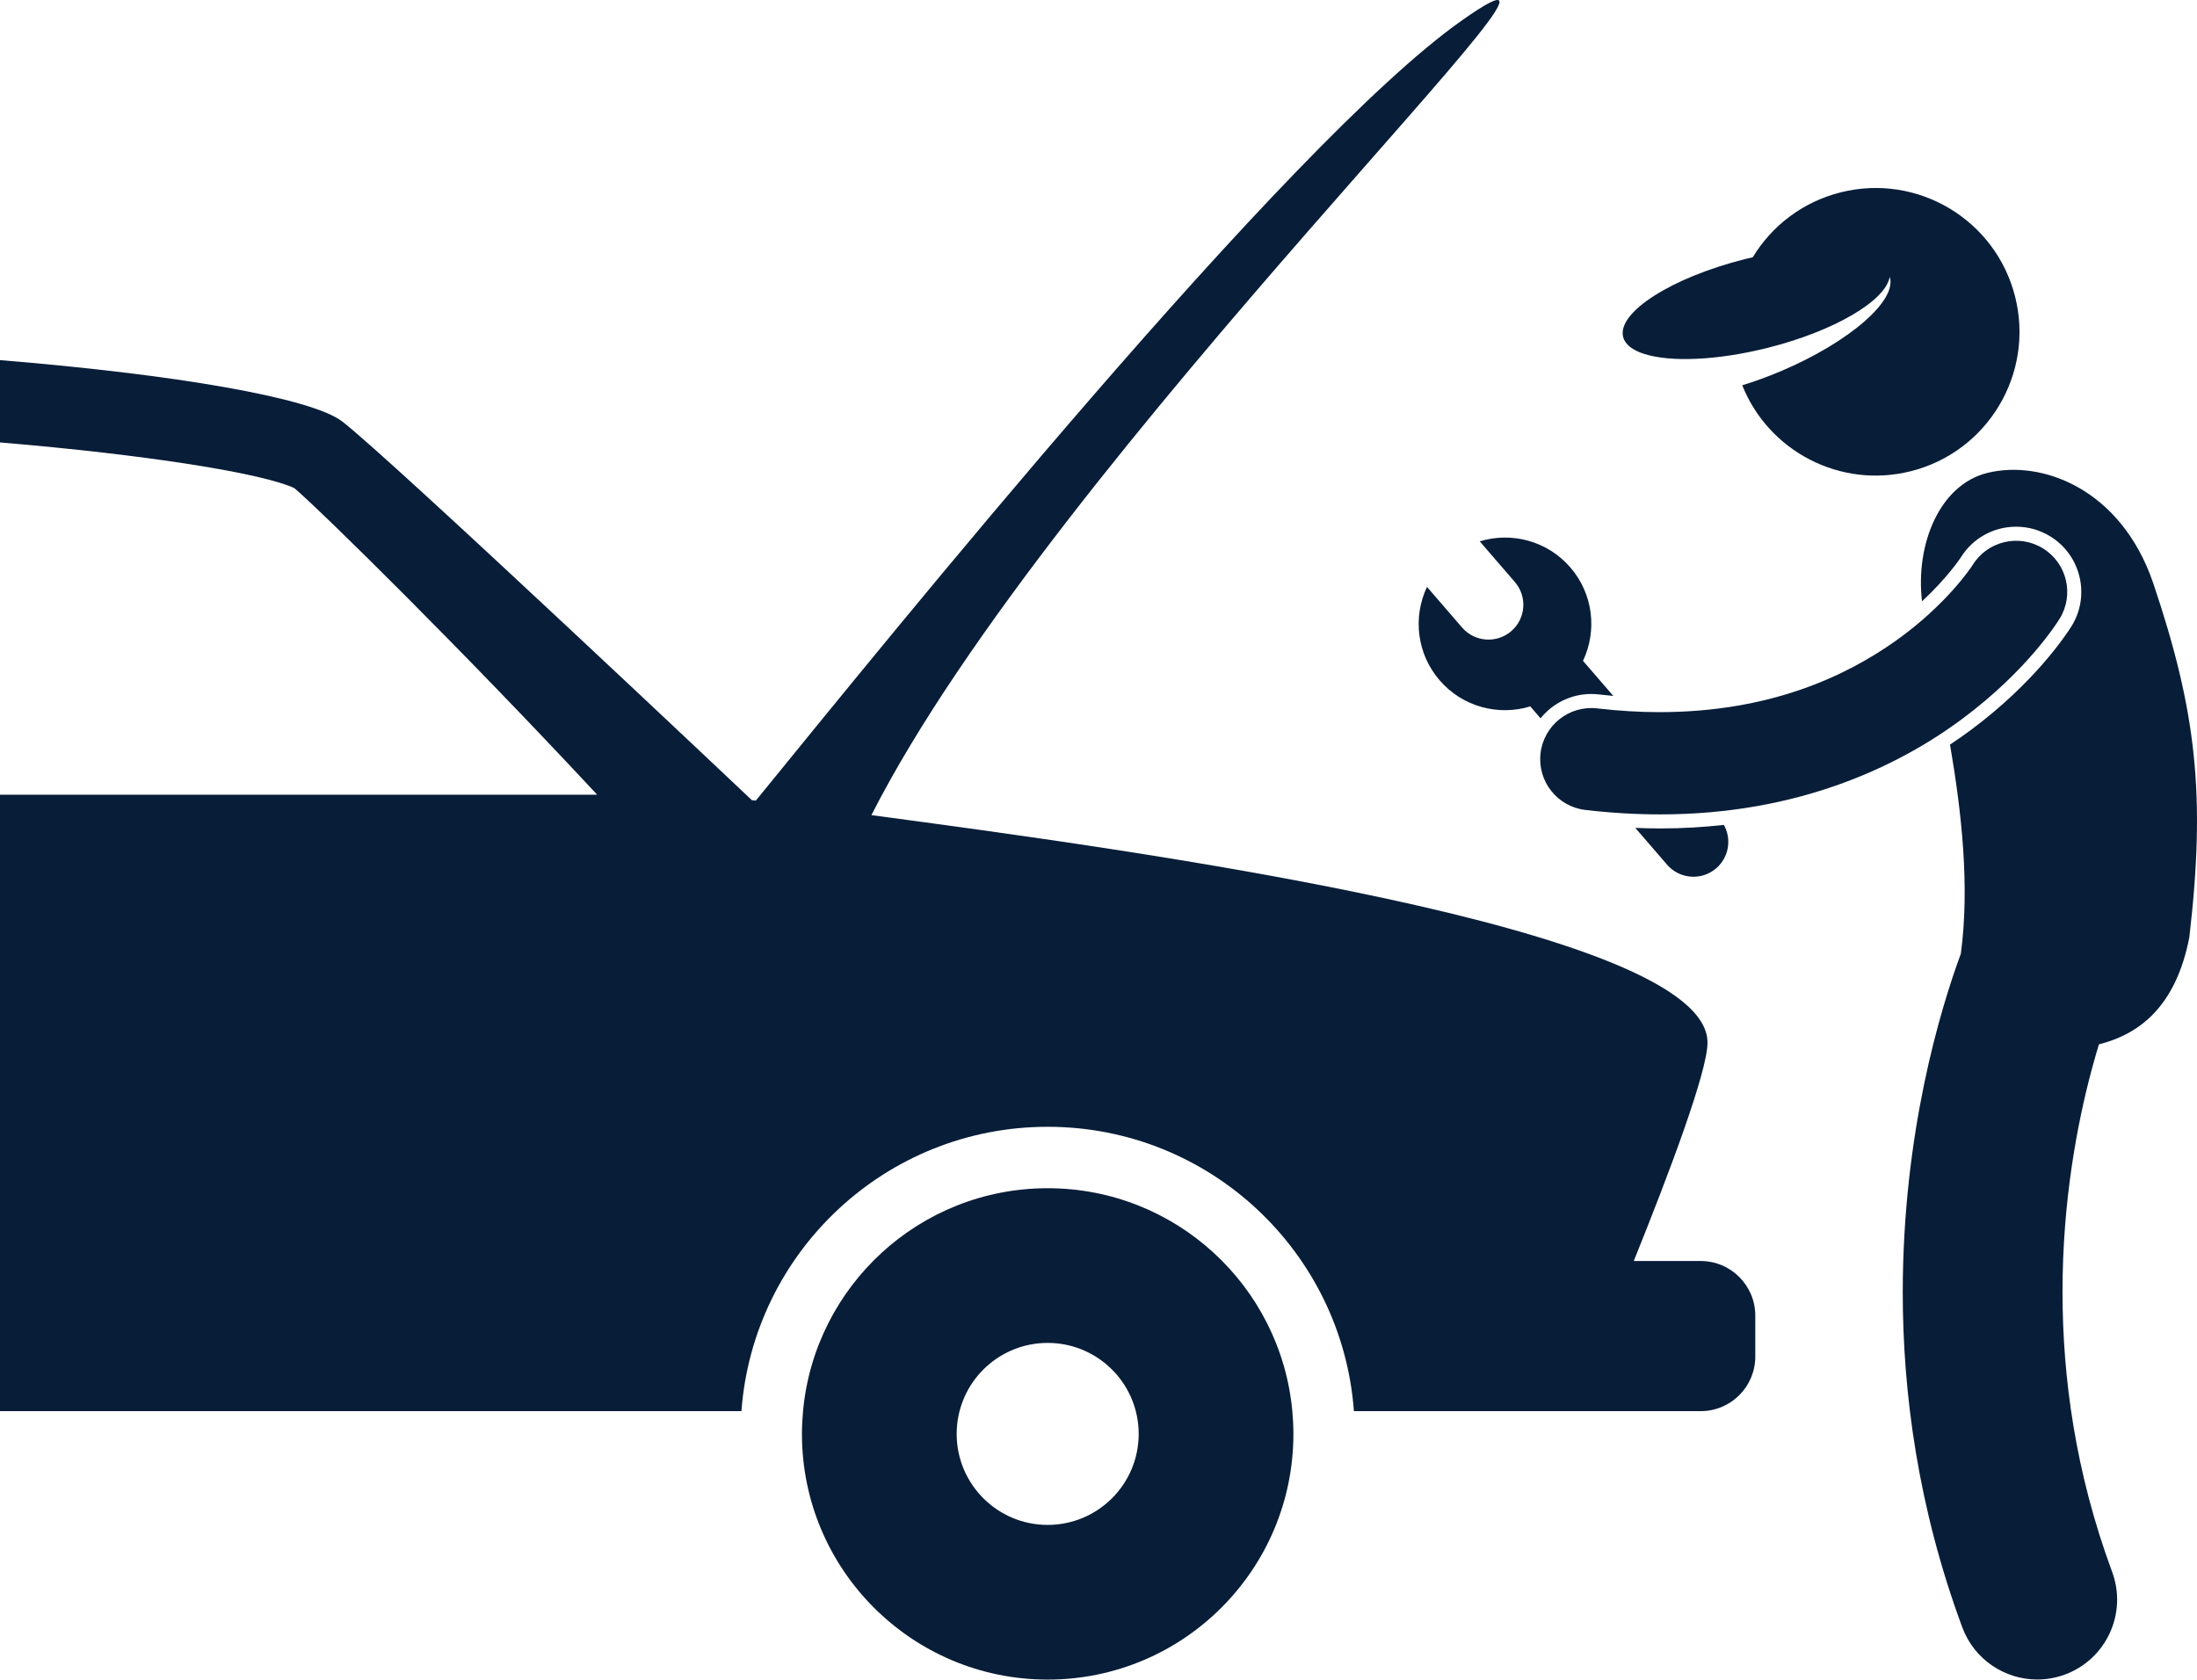 <svg fill="#081D38" xmlns="http://www.w3.org/2000/svg" xmlns:xlink="http://www.w3.org/1999/xlink" version="1.1" x="0px" y="0px" viewBox="0 0 343.77 262.852" style="enable-background:new 0 0 343.77 262.852;" xml:space="preserve"><g><path d="M163.931,176.34c25.349,0,46.096,19.625,47.92,44.501h54.256c4.72,0,8.547-3.826,8.547-8.543v-6.409   c0-4.718-3.827-8.545-8.547-8.545h-10.468c5.608-13.911,11.539-29.675,11.539-34.177c0-18.053-90.715-30.231-130.828-35.6   C164.936,71.247,259.016-18.16,228.679,3.244c-27.271,19.244-89.851,96.808-110.413,122.051c-0.391-0.045-0.615-0.07-0.615-0.07   S61.398,72.029,53.568,65.976C48.68,62.2,27.018,58.561,0,56.359v12.881c23.395,1.959,41.189,4.865,46.065,7.155   c4.378,3.738,26.692,25.729,47.377,47.978H0v96.468h116.015C117.841,195.965,138.587,176.34,163.931,176.34z"></path><path d="M163.931,185.953c-20.034,0-36.479,15.325-38.278,34.888c-0.105,1.174-0.171,2.359-0.171,3.562   c0,21.235,17.214,38.449,38.449,38.449c21.237,0,38.45-17.214,38.45-38.449c0-1.202-0.061-2.388-0.168-3.562   C200.414,201.279,183.965,185.953,163.931,185.953z M163.931,238.644c-7.865,0-14.238-6.378-14.238-14.241   c0-0.482,0.024-0.956,0.071-1.426c0.714-7.195,6.783-12.815,14.167-12.815c7.385,0,13.454,5.62,14.169,12.815   c0.047,0.47,0.073,0.943,0.073,1.426C178.173,232.266,171.797,238.644,163.931,238.644z"></path><path d="M328.425,163.439c6.313-1.6,12.033-5.879,14.145-16.753c2.586-22.215,1.123-35.346-5.682-55.52   c-5.035-14.643-17.41-19.279-25.947-17.15c-7.44,1.854-11.245,11.143-10.199,20.09c4.048-3.765,6.032-6.812,6.058-6.853   c1.885-3.027,5.125-4.827,8.679-4.827c1.88,0,3.724,0.523,5.331,1.513c4.79,2.945,6.293,9.24,3.348,14.03   c-0.904,1.443-5.838,8.881-15.752,16.255c-1.012,0.755-2.117,1.528-3.282,2.302c1.827,10.621,3.101,22.209,1.695,32.725   c-3.178,8.622-9.061,27.891-9.092,52.943c-0.002,15.705,2.362,33.699,9.319,52.483c1.869,5.042,6.645,8.161,11.725,8.161   c1.442,0,2.909-0.251,4.341-0.781c6.473-2.399,9.778-9.591,7.38-16.064c-5.787-15.627-7.763-30.581-7.765-43.8   c-0.005-14.127,2.279-26.24,4.542-34.709C327.659,166.022,328.049,164.675,328.425,163.439z"></path><path d="M274.255,40.264c-0.391,0.09-0.777,0.174-1.172,0.273c-11.517,2.893-20.072,8.351-19.107,12.189   c0.303,1.203,1.504,2.104,3.365,2.685c4.078,1.275,11.326,1.015,19.234-0.972c10.48-2.633,18.482-7.386,19.115-11.113   c1.193,3.686-6.322,10.228-17.061,14.774c-2.051,0.868-4.074,1.602-6.016,2.196c4.113,10.301,15.307,16.229,26.361,13.452   c12.052-3.028,19.368-15.25,16.34-27.304c-3.027-12.052-15.252-19.368-27.303-16.34C282.03,31.606,277.218,35.376,274.255,40.264z"></path><path d="M259.844,129.648h-0.106c-1.272,0-2.564-0.035-3.861-0.086l4.976,5.758c1.968,2.278,5.413,2.53,7.689,0.563   c1.994-1.725,2.436-4.576,1.196-6.787c-3.145,0.345-6.427,0.553-9.885,0.553H259.844z"></path><path d="M248.993,108.606c0.395,0,0.797,0.023,1.191,0.07c0.754,0.088,1.506,0.165,2.255,0.232l-4.742-5.487   c2.219-4.688,1.63-10.444-1.982-14.62c-3.608-4.18-9.219-5.598-14.179-4.082l5.497,6.362c1.971,2.278,1.72,5.723-0.56,7.691   c-2.28,1.967-5.722,1.716-7.692-0.561l-5.496-6.361c-2.22,4.688-1.628,10.441,1.982,14.621c3.609,4.178,9.217,5.595,14.178,4.079   l1.609,1.863C242.935,110.081,245.806,108.606,248.993,108.606z"></path><path d="M322.284,96.818c2.313-3.765,1.136-8.691-2.627-11.004c-3.75-2.306-8.658-1.145-10.98,2.588   c-0.002,0.001-0.006,0.006-0.025,0.038l0.001,0.001c-0.355,0.553-4.194,6.241-11.857,11.727   c-7.965,5.682-19.842,11.257-37.059,11.281c-3.089,0-6.356-0.184-9.809-0.587c-4.389-0.512-8.363,2.631-8.875,7.018   c-0.512,4.388,2.629,8.362,7.018,8.875c4.055,0.473,7.944,0.694,11.666,0.694c0.035,0,0.072,0,0.106,0   c21.427,0,37.163-7.459,47.248-14.989C317.232,104.915,321.911,97.411,322.284,96.818z"></path></g></svg>